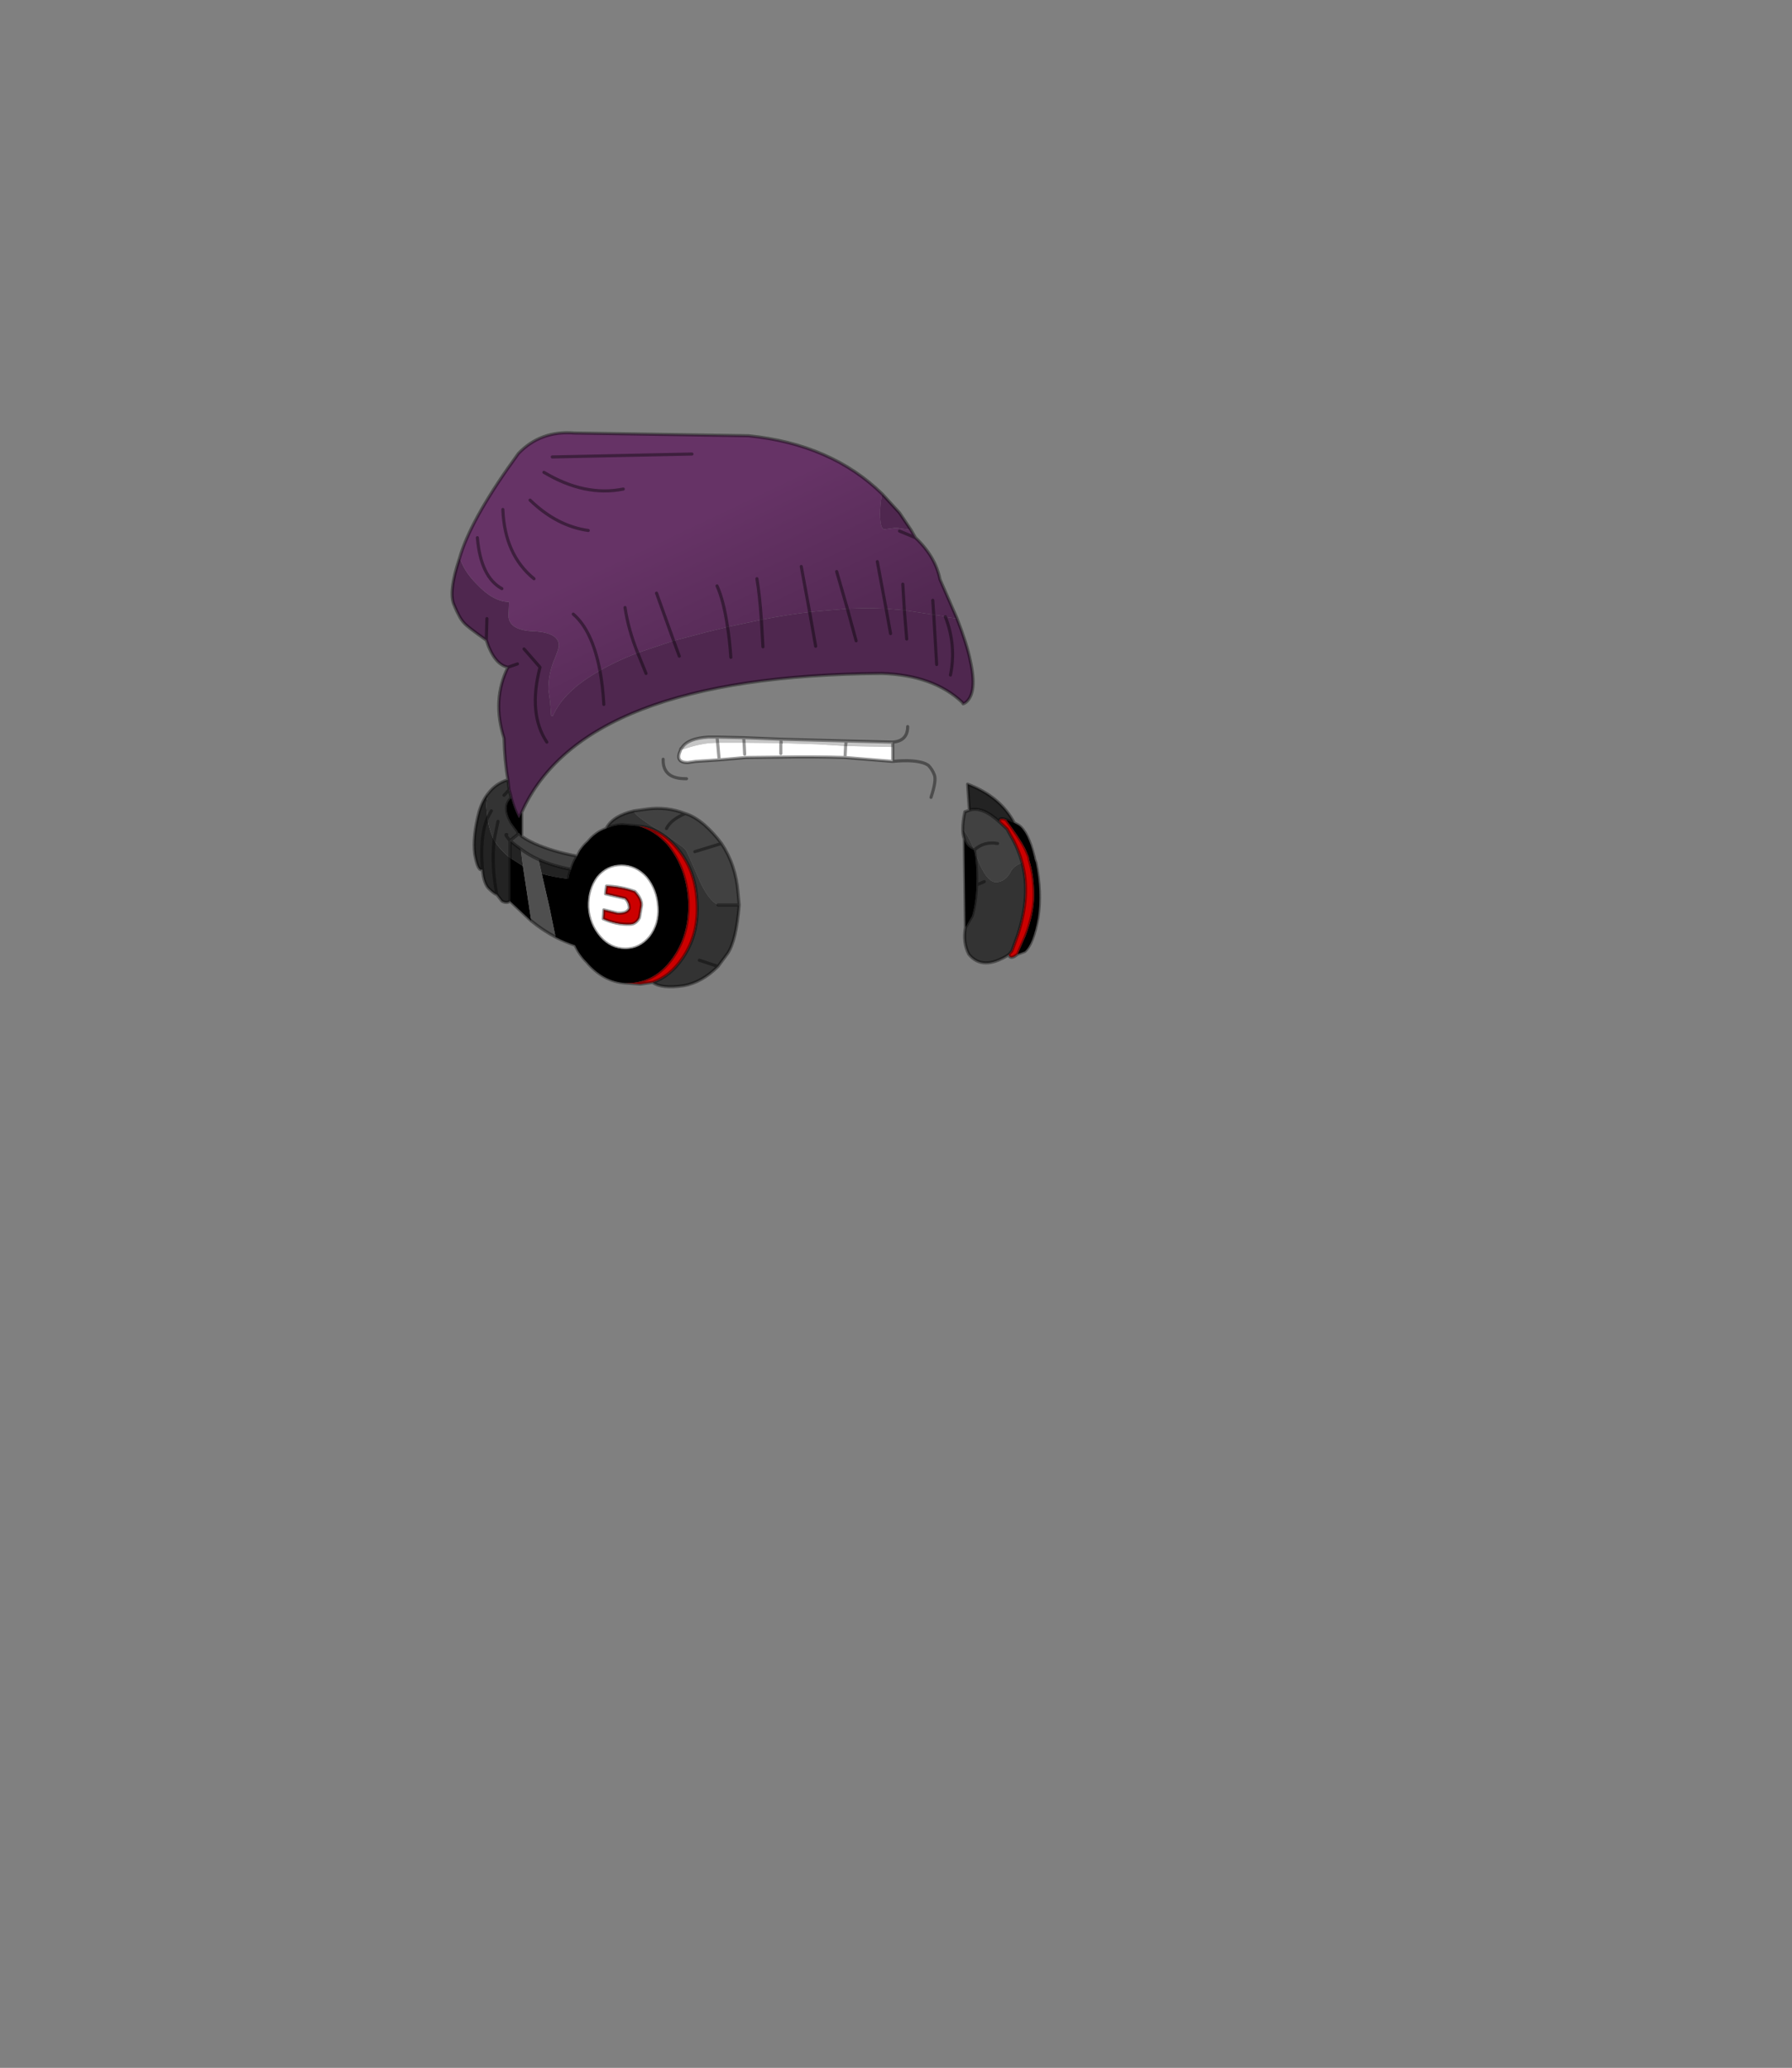 <?xml version="1.0" encoding="UTF-8" standalone="no"?>
<svg xmlns:xlink="http://www.w3.org/1999/xlink" height="531.5px" width="460.6px" xmlns="http://www.w3.org/2000/svg">
  <rect width="100%" height="100%" fill="#808080" stroke="none"/>
  <g transform="matrix(1.0, 0.0, 0.0, 1.0, 193.65, 334.05)">
    <use height="143.2" transform="matrix(1.0, 0.0, 0.0, 1.0, -77.85, -223.2)" width="151.8" xlink:href="#shape0"/>
  </g>
  <defs>
    <g id="shape0" transform="matrix(1.0, 0.0, 0.0, 1.0, 77.85, 223.2)">
      <path d="M40.5 -197.85 L36.65 -198.4 33.7 -198.0 Q32.55 -198.0 32.55 -201.95 32.55 -204.25 32.95 -206.5 L33.1 -207.1 37.55 -202.25 40.5 -197.85 M-75.5 -190.7 Q-74.35 -187.15 -71.1 -183.9 -66.8 -179.35 -62.8 -179.35 L-62.95 -175.9 Q-62.95 -172.05 -56.55 -171.8 -50.0 -171.5 -50.0 -168.1 -50.0 -167.25 -51.4 -163.95 -52.7 -160.55 -52.7 -156.85 L-52.25 -153.7 -52.0 -150.15 -51.7 -150.0 -51.55 -150.0 Q-48.85 -156.4 -39.45 -161.7 -38.7 -157.7 -38.45 -153.0 -38.7 -157.7 -39.45 -161.7 -35.3 -164.1 -29.75 -166.25 L-20.5 -169.35 -12.35 -171.5 -6.65 -172.9 Q-6.1 -169.5 -5.8 -165.1 -6.1 -169.5 -6.65 -172.9 L2.05 -174.75 Q8.6 -176.05 14.45 -176.75 L24.15 -177.6 29.7 -177.75 34.1 -177.6 38.8 -177.2 39.4 -169.8 38.8 -177.2 46.35 -176.05 48.5 -175.75 49.35 -175.5 52.35 -175.05 Q54.9 -168.5 55.75 -164.25 57.6 -156.0 54.65 -153.55 54.35 -153.3 53.9 -153.15 L53.65 -153.55 Q46.2 -160.55 32.95 -160.95 -43.85 -160.4 -59.55 -125.25 L-60.25 -123.8 Q-61.4 -125.8 -62.25 -128.95 L-62.4 -129.65 -62.8 -131.05 -63.1 -133.65 Q-63.95 -138.2 -64.1 -144.3 -67.25 -154.15 -63.1 -162.55 -66.65 -163.25 -68.65 -169.5 -73.5 -172.9 -74.35 -173.9 -75.5 -175.05 -76.9 -178.45 -78.5 -181.75 -75.5 -190.7 M50.65 -160.55 Q52.2 -168.1 49.35 -175.5 52.2 -168.1 50.65 -160.55 M47.1 -163.25 L46.35 -176.05 47.1 -163.25 M16.0 -167.95 L14.45 -176.75 16.0 -167.95 M2.45 -167.8 L2.05 -174.75 2.45 -167.8 M35.25 -171.2 L34.1 -177.6 35.25 -171.2 M26.4 -169.35 L24.15 -177.6 26.4 -169.35 M-27.6 -160.95 L-29.75 -166.25 -27.6 -160.95 M-19.05 -165.4 L-20.5 -169.35 -19.05 -165.4 M-53.1 -143.3 Q-57.95 -150.6 -54.85 -162.55 L-58.95 -167.25 -54.85 -162.55 Q-57.95 -150.6 -53.1 -143.3 M-68.5 -175.05 L-68.65 -169.5 -68.5 -175.05 M-60.65 -163.4 L-63.1 -162.55 -60.65 -163.4" fill="#4f274f" fill-rule="evenodd" stroke="none"/>
      <path d="M33.1 -207.1 L32.95 -206.5 Q32.55 -204.25 32.55 -201.95 32.55 -198.0 33.7 -198.0 L36.65 -198.4 40.5 -197.85 41.65 -195.85 Q46.8 -191.0 47.95 -185.15 L52.35 -175.05 49.35 -175.5 48.5 -175.75 46.35 -176.05 46.1 -179.75 46.35 -176.05 38.8 -177.2 34.1 -177.6 29.7 -177.75 24.15 -177.6 21.4 -187.15 24.15 -177.6 14.45 -176.75 Q8.6 -176.05 2.05 -174.75 1.6 -181.2 0.9 -185.3 1.6 -181.2 2.05 -174.75 L-6.65 -172.9 -12.35 -171.5 -20.5 -169.35 -29.75 -166.25 Q-35.3 -164.1 -39.45 -161.7 -48.85 -156.4 -51.55 -150.0 L-52.0 -150.15 -52.25 -153.7 -52.7 -156.85 Q-52.7 -160.55 -51.4 -163.95 -50.0 -167.25 -50.0 -168.1 -50.0 -171.5 -56.55 -171.8 -62.95 -172.05 -62.95 -175.9 L-62.8 -179.35 Q-66.8 -179.35 -71.1 -183.9 -74.35 -187.15 -75.5 -190.7 L-75.2 -191.7 Q-71.95 -201.7 -60.4 -217.5 -54.7 -223.45 -46.0 -222.75 L-1.25 -222.05 Q20.0 -219.9 33.1 -207.1 M-46.3 -176.2 Q-41.45 -172.05 -39.45 -161.7 -41.45 -172.05 -46.3 -176.2 M37.55 -197.55 L41.65 -195.85 37.55 -197.55 M31.85 -189.7 L34.1 -177.6 31.85 -189.7 M12.3 -188.45 L14.45 -176.75 12.3 -188.45 M38.4 -183.9 L38.8 -177.2 38.4 -183.9 M-33.45 -208.35 Q-43.3 -206.35 -53.85 -212.65 -43.3 -206.35 -33.45 -208.35 M-15.8 -217.35 L-51.7 -216.6 -15.8 -217.35 M-33.0 -177.9 Q-32.15 -172.2 -29.75 -166.25 -32.15 -172.2 -33.0 -177.9 M-24.9 -181.6 L-20.5 -169.35 -24.9 -181.6 M-9.35 -183.45 Q-7.65 -179.75 -6.65 -172.9 -7.65 -179.75 -9.35 -183.45 M-64.65 -182.75 Q-70.1 -185.75 -70.95 -195.85 -70.1 -185.75 -64.65 -182.75 M-42.45 -197.7 Q-50.55 -198.85 -57.4 -205.5 -50.55 -198.85 -42.45 -197.7 M-56.4 -185.3 Q-63.95 -191.45 -64.4 -203.1 -63.95 -191.45 -56.4 -185.3" fill="url(#gradient0)" fill-rule="evenodd" stroke="none"/>
      <path d="M23.85 -143.6 L35.8 -143.3 35.8 -142.05 23.7 -142.3 16.45 -142.75 7.15 -143.05 7.05 -143.05 -2.4 -143.15 -2.5 -144.45 -2.4 -143.15 -2.8 -143.15 -3.5 -143.15 -9.2 -143.15 -9.35 -144.6 -9.2 -143.15 -11.35 -143.05 Q-15.05 -142.6 -18.75 -141.2 L-18.65 -141.6 -18.35 -141.9 Q-16.8 -144.3 -11.5 -144.6 L-9.35 -144.6 -2.5 -144.45 7.05 -144.05 23.85 -143.6 23.7 -142.3 23.85 -143.6 M7.05 -144.05 L7.15 -143.05 7.05 -144.05" fill="#c6c6c6" fill-rule="evenodd" stroke="none"/>
      <path d="M23.7 -142.3 L35.8 -142.05 35.8 -138.35 23.55 -139.35 23.7 -142.3 23.55 -139.35 Q15.45 -139.6 7.15 -139.45 L-1.95 -139.35 -8.8 -138.75 -9.2 -143.15 -8.8 -138.75 -14.8 -138.35 -16.9 -138.05 Q-20.2 -138.05 -18.75 -141.2 -15.05 -142.6 -11.35 -143.05 L-9.2 -143.15 -3.5 -143.15 -2.8 -143.15 -2.4 -143.15 7.05 -143.05 7.15 -143.05 16.45 -142.75 23.7 -142.3 M7.05 -140.35 L7.05 -143.05 7.05 -140.35 M-2.25 -140.2 L-2.4 -143.15 -2.25 -140.2 M-35.0 -99.35 L-38.45 -100.2 -38.6 -97.9 Q-35.15 -96.35 -31.75 -96.5 -30.15 -96.5 -29.3 -98.2 L-28.75 -101.45 Q-28.75 -103.05 -30.45 -104.9 -33.9 -106.15 -37.75 -106.3 L-38.0 -104.3 -33.0 -103.15 Q-31.9 -102.2 -31.9 -100.6 -32.45 -99.2 -35.0 -99.35 M-24.35 -100.9 Q-24.05 -96.5 -26.6 -93.2 -29.2 -90.1 -32.9 -90.1 -36.75 -90.1 -39.45 -93.2 -42.3 -96.5 -42.55 -100.9 -42.7 -105.45 -40.3 -108.75 -37.75 -111.85 -33.9 -111.85 -30.15 -111.85 -27.3 -108.75 -24.6 -105.45 -24.35 -100.9" fill="#ffffff" fill-rule="evenodd" stroke="none"/>
      <path d="M-59.55 -119.1 Q-58.1 -118.1 -56.55 -117.4 L-56.25 -117.25 Q-51.55 -115.15 -45.3 -114.0 -46.3 -112.45 -46.85 -110.6 -51.4 -111.45 -55.25 -113.15 -57.8 -114.3 -59.8 -115.85 -61.25 -116.85 -62.55 -118.0 L-60.4 -119.7 -60.25 -119.95 -59.8 -119.4 -59.55 -119.1 M-30.6 -125.65 L-27.3 -126.1 Q-22.35 -126.8 -17.5 -124.95 -15.2 -124.25 -12.65 -122.1 -10.2 -119.95 -8.2 -117.25 -4.5 -111.7 -3.95 -104.6 L-3.65 -101.45 -9.1 -101.45 Q-11.5 -102.6 -13.8 -107.6 -17.2 -115.55 -17.5 -115.7 -18.35 -116.7 -24.75 -120.85 -30.6 -124.55 -30.6 -125.4 L-30.6 -125.65 M53.8 -120.95 Q53.8 -122.95 54.35 -125.4 L55.5 -125.8 Q58.75 -126.95 63.35 -122.7 L65.2 -120.95 66.05 -119.4 Q67.6 -116.85 68.6 -113.85 L69.05 -112.3 Q67.05 -111.55 66.2 -110.15 64.9 -107.45 62.45 -107.3 59.9 -107.15 57.35 -113.85 L56.9 -114.85 Q56.75 -115.15 56.75 -115.4 L56.9 -115.55 56.75 -115.55 Q55.35 -119.1 53.8 -120.95 M62.75 -117.25 Q59.2 -117.85 56.75 -115.55 59.2 -117.85 62.75 -117.25 M56.9 -115.55 L56.9 -114.85 56.9 -115.55 M-17.5 -124.95 Q-21.2 -123.4 -22.35 -121.1 -21.2 -123.4 -17.5 -124.95 M-8.2 -117.25 L-15.05 -115.15 -8.2 -117.25" fill="#414141" fill-rule="evenodd" stroke="none"/>
      <path d="M-62.55 -102.45 Q-63.4 -101.75 -64.65 -102.45 L-65.95 -104.15 Q-66.4 -104.15 -67.8 -105.45 -69.35 -106.75 -69.65 -110.6 -70.8 -109.85 -71.65 -114.55 -72.2 -119.1 -70.5 -125.5 -69.65 -128.35 -68.1 -130.2 -68.65 -128.65 -68.65 -126.8 L-68.35 -123.8 Q-67.95 -120.7 -66.65 -118.1 -65.1 -115.55 -62.55 -113.55 L-62.55 -118.0 Q-61.25 -116.85 -59.8 -115.85 L-59.25 -111.45 -62.55 -113.55 -62.55 -102.45 M55.5 -125.8 L55.05 -132.5 Q63.45 -129.35 67.05 -122.55 L64.9 -123.4 Q62.9 -124.1 63.35 -122.7 58.75 -126.95 55.5 -125.8 M-66.65 -118.1 Q-67.35 -111.3 -65.95 -104.15 -67.35 -111.3 -66.65 -118.1 M-46.85 -110.6 Q-47.4 -109.45 -47.55 -108.15 -51.25 -108.6 -54.4 -109.45 L-55.25 -113.15 Q-51.4 -111.45 -46.85 -110.6 M-69.65 -110.6 Q-70.35 -119.25 -68.35 -123.8 -70.35 -119.25 -69.65 -110.6" fill="#232323" fill-rule="evenodd" stroke="none"/>
      <path d="M-37.85 -121.1 Q-36.15 -124.4 -30.6 -125.65 L-30.6 -125.4 Q-30.6 -124.55 -24.75 -120.85 -18.35 -116.7 -17.5 -115.7 -17.2 -115.55 -13.8 -107.6 -11.5 -102.6 -9.1 -101.45 L-3.65 -101.45 Q-4.4 -92.2 -6.65 -88.95 L-9.1 -85.65 Q-13.2 -81.55 -17.9 -80.7 -23.6 -79.85 -25.9 -81.55 -21.35 -83.1 -18.2 -87.8 -13.9 -94.05 -14.5 -102.45 -14.9 -110.7 -19.9 -116.4 -24.05 -121.25 -29.45 -121.7 L-33.75 -122.1 Q-36.0 -121.95 -37.85 -121.1 M-68.1 -130.2 Q-66.25 -132.65 -63.1 -133.65 L-62.8 -131.05 -62.4 -129.65 -62.25 -128.95 Q-64.65 -126.8 -62.25 -122.55 L-60.65 -120.4 -60.55 -120.1 Q-60.55 -119.95 -60.25 -119.95 L-60.4 -119.7 -62.55 -118.0 -62.55 -113.55 Q-65.1 -115.55 -66.65 -118.1 -67.95 -120.7 -68.35 -123.8 L-68.65 -126.8 Q-68.65 -128.65 -68.1 -130.2 M65.6 -88.65 Q58.9 -84.4 55.35 -88.8 53.8 -91.8 54.5 -95.65 L56.2 -98.6 Q57.2 -101.9 57.35 -106.6 57.5 -109.85 57.05 -113.85 L56.9 -114.85 57.35 -113.85 Q59.9 -107.15 62.45 -107.3 64.9 -107.45 66.2 -110.15 67.05 -111.55 69.05 -112.3 71.3 -103.9 67.9 -93.65 L66.45 -89.65 65.6 -88.65 M54.2 -118.4 Q53.8 -119.55 53.8 -120.95 55.35 -119.1 56.75 -115.55 L56.9 -115.55 56.75 -115.4 56.75 -115.55 Q54.65 -116.4 54.2 -118.4 M59.35 -107.45 L57.35 -106.6 59.35 -107.45 M-67.35 -125.65 L-68.35 -123.8 -67.35 -125.65 M-65.65 -122.95 L-66.65 -118.1 -65.65 -122.95 M-64.1 -129.65 L-62.8 -131.05 -64.1 -129.65 M-63.4 -119.55 Q-64.1 -119.7 -62.55 -118.0 -64.1 -119.7 -63.4 -119.55 M-9.1 -85.65 L-13.9 -87.25 -9.1 -85.65" fill="#333333" fill-rule="evenodd" stroke="none"/>
      <path d="M-59.55 -125.25 L-59.55 -119.1 -59.8 -119.4 -60.25 -119.95 Q-60.55 -119.95 -60.55 -120.1 L-60.65 -120.4 -62.25 -122.55 Q-64.65 -126.8 -62.25 -128.95 -61.4 -125.8 -60.25 -123.8 L-59.55 -125.25 M-45.3 -114.0 L-44.55 -115.4 Q-43.55 -116.85 -42.55 -117.7 -40.6 -120.1 -37.85 -121.1 -36.0 -121.95 -33.75 -122.1 L-29.45 -121.7 Q-25.45 -120.55 -22.2 -117.0 -17.35 -111.15 -16.8 -102.75 -16.35 -94.35 -20.5 -88.25 -24.75 -81.95 -31.3 -81.4 L-33.0 -81.4 Q-38.6 -81.8 -42.85 -86.8 -44.7 -88.65 -45.85 -91.1 -48.4 -91.95 -50.85 -93.2 L-52.4 -100.75 -54.4 -109.45 Q-51.25 -108.6 -47.55 -108.15 -47.4 -109.45 -46.85 -110.6 -46.3 -112.45 -45.3 -114.0 M-57.1 -97.35 L-62.55 -102.45 -62.55 -113.55 -59.25 -111.45 -57.1 -97.35 M67.05 -122.55 L68.15 -121.95 Q70.6 -120.25 72.15 -113.85 L72.3 -113.15 72.6 -112.3 Q74.15 -104.75 73.15 -98.2 71.9 -91.35 69.75 -89.5 L67.9 -88.8 69.9 -93.35 Q72.15 -99.2 72.15 -103.9 72.15 -109.0 70.9 -113.0 L70.75 -113.85 69.9 -115.85 Q68.45 -118.7 64.9 -123.4 L67.05 -122.55 M54.5 -95.65 L54.2 -118.4 Q54.65 -116.4 56.75 -115.55 L56.75 -115.4 Q56.75 -115.15 56.9 -114.85 L57.05 -113.85 Q57.5 -109.85 57.35 -106.6 57.2 -101.9 56.2 -98.6 L54.5 -95.65 M-45.85 -91.1 Q-48.0 -95.35 -48.25 -100.75 -48.4 -104.75 -47.55 -108.15 -48.4 -104.75 -48.25 -100.75 -48.0 -95.35 -45.85 -91.1 M-24.35 -100.9 Q-24.6 -105.45 -27.3 -108.75 -30.15 -111.85 -33.9 -111.85 -37.75 -111.85 -40.3 -108.75 -42.7 -105.45 -42.55 -100.9 -42.3 -96.5 -39.45 -93.2 -36.75 -90.1 -32.9 -90.1 -29.2 -90.1 -26.6 -93.2 -24.05 -96.5 -24.35 -100.9" fill="#000000" fill-rule="evenodd" stroke="none"/>
      <path d="M-25.9 -81.55 L-29.05 -81.1 -33.0 -81.4 -31.3 -81.4 Q-24.75 -81.95 -20.5 -88.25 -16.35 -94.35 -16.8 -102.75 -17.35 -111.15 -22.2 -117.0 -25.45 -120.55 -29.45 -121.7 -24.05 -121.25 -19.9 -116.4 -14.9 -110.7 -14.5 -102.45 -13.9 -94.05 -18.2 -87.8 -21.35 -83.1 -25.9 -81.55 M67.9 -88.8 Q66.05 -87.25 65.6 -88.65 L66.45 -89.65 67.9 -93.65 Q71.3 -103.9 69.05 -112.3 L68.6 -113.85 Q67.6 -116.85 66.05 -119.4 L65.2 -120.95 63.35 -122.7 Q62.9 -124.1 64.9 -123.4 68.45 -118.7 69.9 -115.85 L70.75 -113.85 70.9 -113.0 Q72.15 -109.0 72.15 -103.9 72.15 -99.2 69.9 -93.35 L67.9 -88.8 M-35.0 -99.35 Q-32.45 -99.2 -31.9 -100.6 -31.9 -102.2 -33.0 -103.15 L-38.0 -104.3 -37.75 -106.3 Q-33.9 -106.15 -30.45 -104.9 -28.75 -103.05 -28.75 -101.45 L-29.3 -98.2 Q-30.15 -96.5 -31.75 -96.5 -35.15 -96.35 -38.6 -97.9 L-38.45 -100.2 -35.0 -99.35" fill="#cc0000" fill-rule="evenodd" stroke="none"/>
      <path d="M-52.0 -150.15 L-51.55 -150.0 -51.7 -150.0 -52.0 -150.15" fill="#663366" fill-rule="evenodd" stroke="none"/>
      <path d="M-50.85 -93.2 Q-54.1 -94.9 -57.1 -97.35 L-59.25 -111.45 -59.8 -115.85 Q-57.8 -114.3 -55.25 -113.15 L-54.4 -109.45 -52.4 -100.75 -50.85 -93.2" fill="#4f4f4f" fill-rule="evenodd" stroke="none"/>
      <path d="M40.5 -197.85 L37.55 -202.25 33.1 -207.1 Q20.0 -219.9 -1.25 -222.05 L-46.0 -222.75 Q-54.7 -223.45 -60.4 -217.5 -71.95 -201.7 -75.2 -191.7 L-75.5 -190.7 Q-78.5 -181.75 -76.9 -178.45 -75.5 -175.05 -74.35 -173.9 -73.5 -172.9 -68.65 -169.5 L-68.5 -175.05 M-39.45 -161.7 Q-41.45 -172.05 -46.3 -176.2 M41.65 -195.85 L40.5 -197.85 M52.35 -175.05 L47.95 -185.15 Q46.8 -191.0 41.65 -195.85 L37.55 -197.55 M46.35 -176.05 L46.1 -179.75 M52.35 -175.05 Q54.9 -168.5 55.75 -164.25 57.6 -156.0 54.65 -153.55 54.35 -153.3 53.9 -153.15 L53.65 -153.55 Q46.2 -160.55 32.95 -160.95 -43.85 -160.4 -59.55 -125.25 L-59.55 -119.1 Q-58.1 -118.1 -56.55 -117.4 M-56.25 -117.25 Q-51.55 -115.15 -45.3 -114.0 L-44.55 -115.4 Q-43.55 -116.85 -42.55 -117.7 -40.6 -120.1 -37.85 -121.1 -36.15 -124.4 -30.6 -125.65 L-27.3 -126.1 Q-22.35 -126.8 -17.5 -124.95 -15.2 -124.25 -12.65 -122.1 -10.2 -119.95 -8.2 -117.25 -4.5 -111.7 -3.95 -104.6 L-3.65 -101.45 Q-4.4 -92.2 -6.65 -88.95 L-9.1 -85.65 Q-13.2 -81.55 -17.9 -80.7 -23.6 -79.85 -25.9 -81.55 L-29.05 -81.1 -33.0 -81.4 Q-38.6 -81.8 -42.85 -86.8 -44.7 -88.65 -45.85 -91.1 -48.4 -91.95 -50.85 -93.2 -54.1 -94.9 -57.1 -97.35 L-62.55 -102.45 Q-63.4 -101.75 -64.65 -102.45 L-65.95 -104.15 Q-66.4 -104.15 -67.8 -105.45 -69.35 -106.75 -69.65 -110.6 -70.8 -109.85 -71.65 -114.55 -72.2 -119.1 -70.5 -125.5 -69.65 -128.35 -68.1 -130.2 -66.25 -132.65 -63.1 -133.65 -63.95 -138.2 -64.1 -144.3 -67.25 -154.15 -63.1 -162.55 -66.65 -163.25 -68.65 -169.5 M46.35 -176.05 L47.1 -163.25 M49.35 -175.5 Q52.2 -168.1 50.65 -160.55 M24.15 -177.6 L21.4 -187.15 M34.1 -177.6 L31.85 -189.7 M38.8 -177.2 L38.4 -183.9 M2.05 -174.75 Q1.6 -181.2 0.9 -185.3 M14.45 -176.75 L12.3 -188.45 M24.15 -177.6 L26.4 -169.35 M38.8 -177.2 L39.4 -169.8 M34.1 -177.6 L35.25 -171.2 M2.05 -174.75 L2.45 -167.8 M14.45 -176.75 L16.0 -167.95 M35.8 -143.3 Q39.65 -143.6 39.65 -147.3 M35.8 -142.05 L35.8 -143.3 23.85 -143.6 23.7 -142.3 23.55 -139.35 35.8 -138.35 Q41.5 -138.9 44.25 -137.75 44.65 -137.5 44.95 -137.35 45.95 -136.35 46.5 -134.9 47.1 -133.5 45.65 -129.1 M35.8 -142.05 L35.8 -138.35 M7.15 -143.05 L7.05 -143.05 7.05 -140.35 M7.15 -143.05 L7.05 -144.05 -2.5 -144.45 -2.4 -143.15 -2.25 -140.2 M23.85 -143.6 L7.05 -144.05 M-8.8 -138.75 L-1.95 -139.35 7.15 -139.45 Q15.45 -139.6 23.55 -139.35 M53.8 -120.95 Q53.8 -122.95 54.35 -125.4 L55.5 -125.8 55.05 -132.5 Q63.45 -129.35 67.05 -122.55 L68.15 -121.95 Q70.6 -120.25 72.15 -113.85 L72.3 -113.15 72.6 -112.3 Q74.15 -104.75 73.15 -98.2 71.9 -91.35 69.75 -89.5 L67.9 -88.8 Q66.05 -87.25 65.6 -88.65 58.9 -84.4 55.35 -88.8 53.8 -91.8 54.5 -95.65 L54.2 -118.4 Q53.8 -119.55 53.8 -120.95 M56.75 -115.55 Q59.2 -117.85 62.75 -117.25 M56.75 -115.4 L56.9 -115.55 56.75 -115.55 56.75 -115.4 M56.9 -114.85 L56.9 -115.55 M69.05 -112.3 L68.6 -113.85 Q67.6 -116.85 66.05 -119.4 L65.2 -120.95 63.35 -122.7 Q58.75 -126.95 55.5 -125.8 M54.5 -95.65 L56.2 -98.6 Q57.2 -101.9 57.35 -106.6 57.5 -109.85 57.05 -113.85 L56.9 -114.85 M56.75 -115.55 Q54.65 -116.4 54.2 -118.4 M57.35 -106.6 L59.35 -107.45 M63.35 -122.7 Q62.9 -124.1 64.9 -123.4 L67.05 -122.55 M64.9 -123.4 Q68.45 -118.7 69.9 -115.85 L70.75 -113.85 70.9 -113.0 Q72.15 -109.0 72.15 -103.9 72.15 -99.2 69.9 -93.35 L67.9 -88.8 M69.05 -112.3 Q71.3 -103.9 67.9 -93.65 L66.45 -89.65 65.6 -88.65 M-51.7 -216.6 L-15.8 -217.35 M-53.85 -212.65 Q-43.3 -206.35 -33.45 -208.35 M-38.45 -153.0 Q-38.7 -157.7 -39.45 -161.7 M-29.75 -166.25 Q-32.15 -172.2 -33.0 -177.9 M-20.5 -169.35 L-24.9 -181.6 M-29.75 -166.25 L-27.6 -160.95 M-6.65 -172.9 Q-6.1 -169.5 -5.8 -165.1 M-6.65 -172.9 Q-7.65 -179.75 -9.35 -183.45 M-20.5 -169.35 L-19.05 -165.4 M-70.95 -195.85 Q-70.1 -185.75 -64.65 -182.75 M-58.95 -167.25 L-54.85 -162.55 Q-57.95 -150.6 -53.1 -143.3 M-63.1 -162.55 L-60.65 -163.4 M-59.55 -125.25 L-60.25 -123.8 Q-61.4 -125.8 -62.25 -128.95 -64.65 -126.8 -62.25 -122.55 L-60.65 -120.4 -60.55 -120.1 Q-60.55 -119.95 -60.25 -119.95 L-59.8 -119.4 -59.55 -119.1 M-62.8 -131.05 L-63.1 -133.65 M-68.35 -123.8 L-67.35 -125.65 M-66.65 -118.1 L-65.65 -122.95 M-62.25 -128.95 L-62.4 -129.65 -62.8 -131.05 -64.1 -129.65 M-62.55 -113.55 L-62.55 -118.0 Q-64.1 -119.7 -63.4 -119.55 M-59.8 -115.85 Q-61.25 -116.85 -62.55 -118.0 L-60.4 -119.7 -60.25 -119.95 M-65.95 -104.15 Q-67.35 -111.3 -66.65 -118.1 M-62.55 -113.55 L-62.55 -102.45 M-55.25 -113.15 Q-57.8 -114.3 -59.8 -115.85 M-47.55 -108.15 Q-47.4 -109.45 -46.85 -110.6 -51.4 -111.45 -55.25 -113.15 M-47.55 -108.15 Q-48.4 -104.75 -48.25 -100.75 -48.0 -95.35 -45.85 -91.1 M-46.85 -110.6 Q-46.3 -112.45 -45.3 -114.0 M-68.35 -123.8 Q-70.35 -119.25 -69.65 -110.6 M-9.35 -144.6 L-9.2 -143.15 -8.8 -138.75 -14.8 -138.35 -16.9 -138.05 Q-20.2 -138.05 -18.75 -141.2 L-18.65 -141.6 -18.35 -141.9 Q-16.8 -144.3 -11.5 -144.6 L-9.35 -144.6 -2.5 -144.45 M-9.1 -101.45 L-3.65 -101.45 M-29.45 -121.7 Q-25.45 -120.55 -22.2 -117.0 -17.35 -111.15 -16.8 -102.75 -16.35 -94.35 -20.5 -88.25 -24.75 -81.95 -31.3 -81.4 L-33.0 -81.4 M-37.85 -121.1 Q-36.0 -121.95 -33.75 -122.1 L-29.45 -121.7 Q-24.05 -121.25 -19.9 -116.4 -14.9 -110.7 -14.5 -102.45 -13.9 -94.05 -18.2 -87.8 -21.35 -83.1 -25.9 -81.55 M-35.0 -99.35 L-38.45 -100.2 -38.6 -97.9 Q-35.15 -96.35 -31.75 -96.5 -30.15 -96.5 -29.3 -98.2 L-28.75 -101.45 Q-28.75 -103.05 -30.45 -104.9 -33.9 -106.15 -37.75 -106.3 L-38.0 -104.3 -33.0 -103.15 Q-31.9 -102.2 -31.9 -100.6 -32.45 -99.2 -35.0 -99.35 M-24.35 -100.9 Q-24.05 -96.5 -26.6 -93.2 -29.2 -90.1 -32.9 -90.1 -36.75 -90.1 -39.45 -93.2 -42.3 -96.5 -42.55 -100.9 -42.7 -105.45 -40.3 -108.75 -37.75 -111.85 -33.9 -111.85 -30.15 -111.85 -27.3 -108.75 -24.6 -105.45 -24.35 -100.9 M-15.05 -115.15 L-8.2 -117.25 M-22.35 -121.1 Q-21.2 -123.4 -17.5 -124.95 M-23.2 -138.9 Q-23.35 -133.8 -17.2 -133.9 M-13.9 -87.25 L-9.1 -85.65 M-64.4 -203.1 Q-63.95 -191.45 -56.4 -185.3 M-57.4 -205.5 Q-50.55 -198.85 -42.45 -197.7" fill="none" stroke="#000000" stroke-linecap="round" stroke-linejoin="round" stroke-opacity="0.4" stroke-width="0.8"/>
    </g>
    <linearGradient gradientTransform="matrix(-0.013, -0.028, 0.04, -0.019, -3.1, -177.75)" gradientUnits="userSpaceOnUse" id="gradient0" spreadMethod="pad" x1="-819.2" x2="819.2">
      <stop offset="0.004" stop-color="#4f274f"/>
      <stop offset="1.0" stop-color="#663366"/>
    </linearGradient>
  </defs>
</svg>
